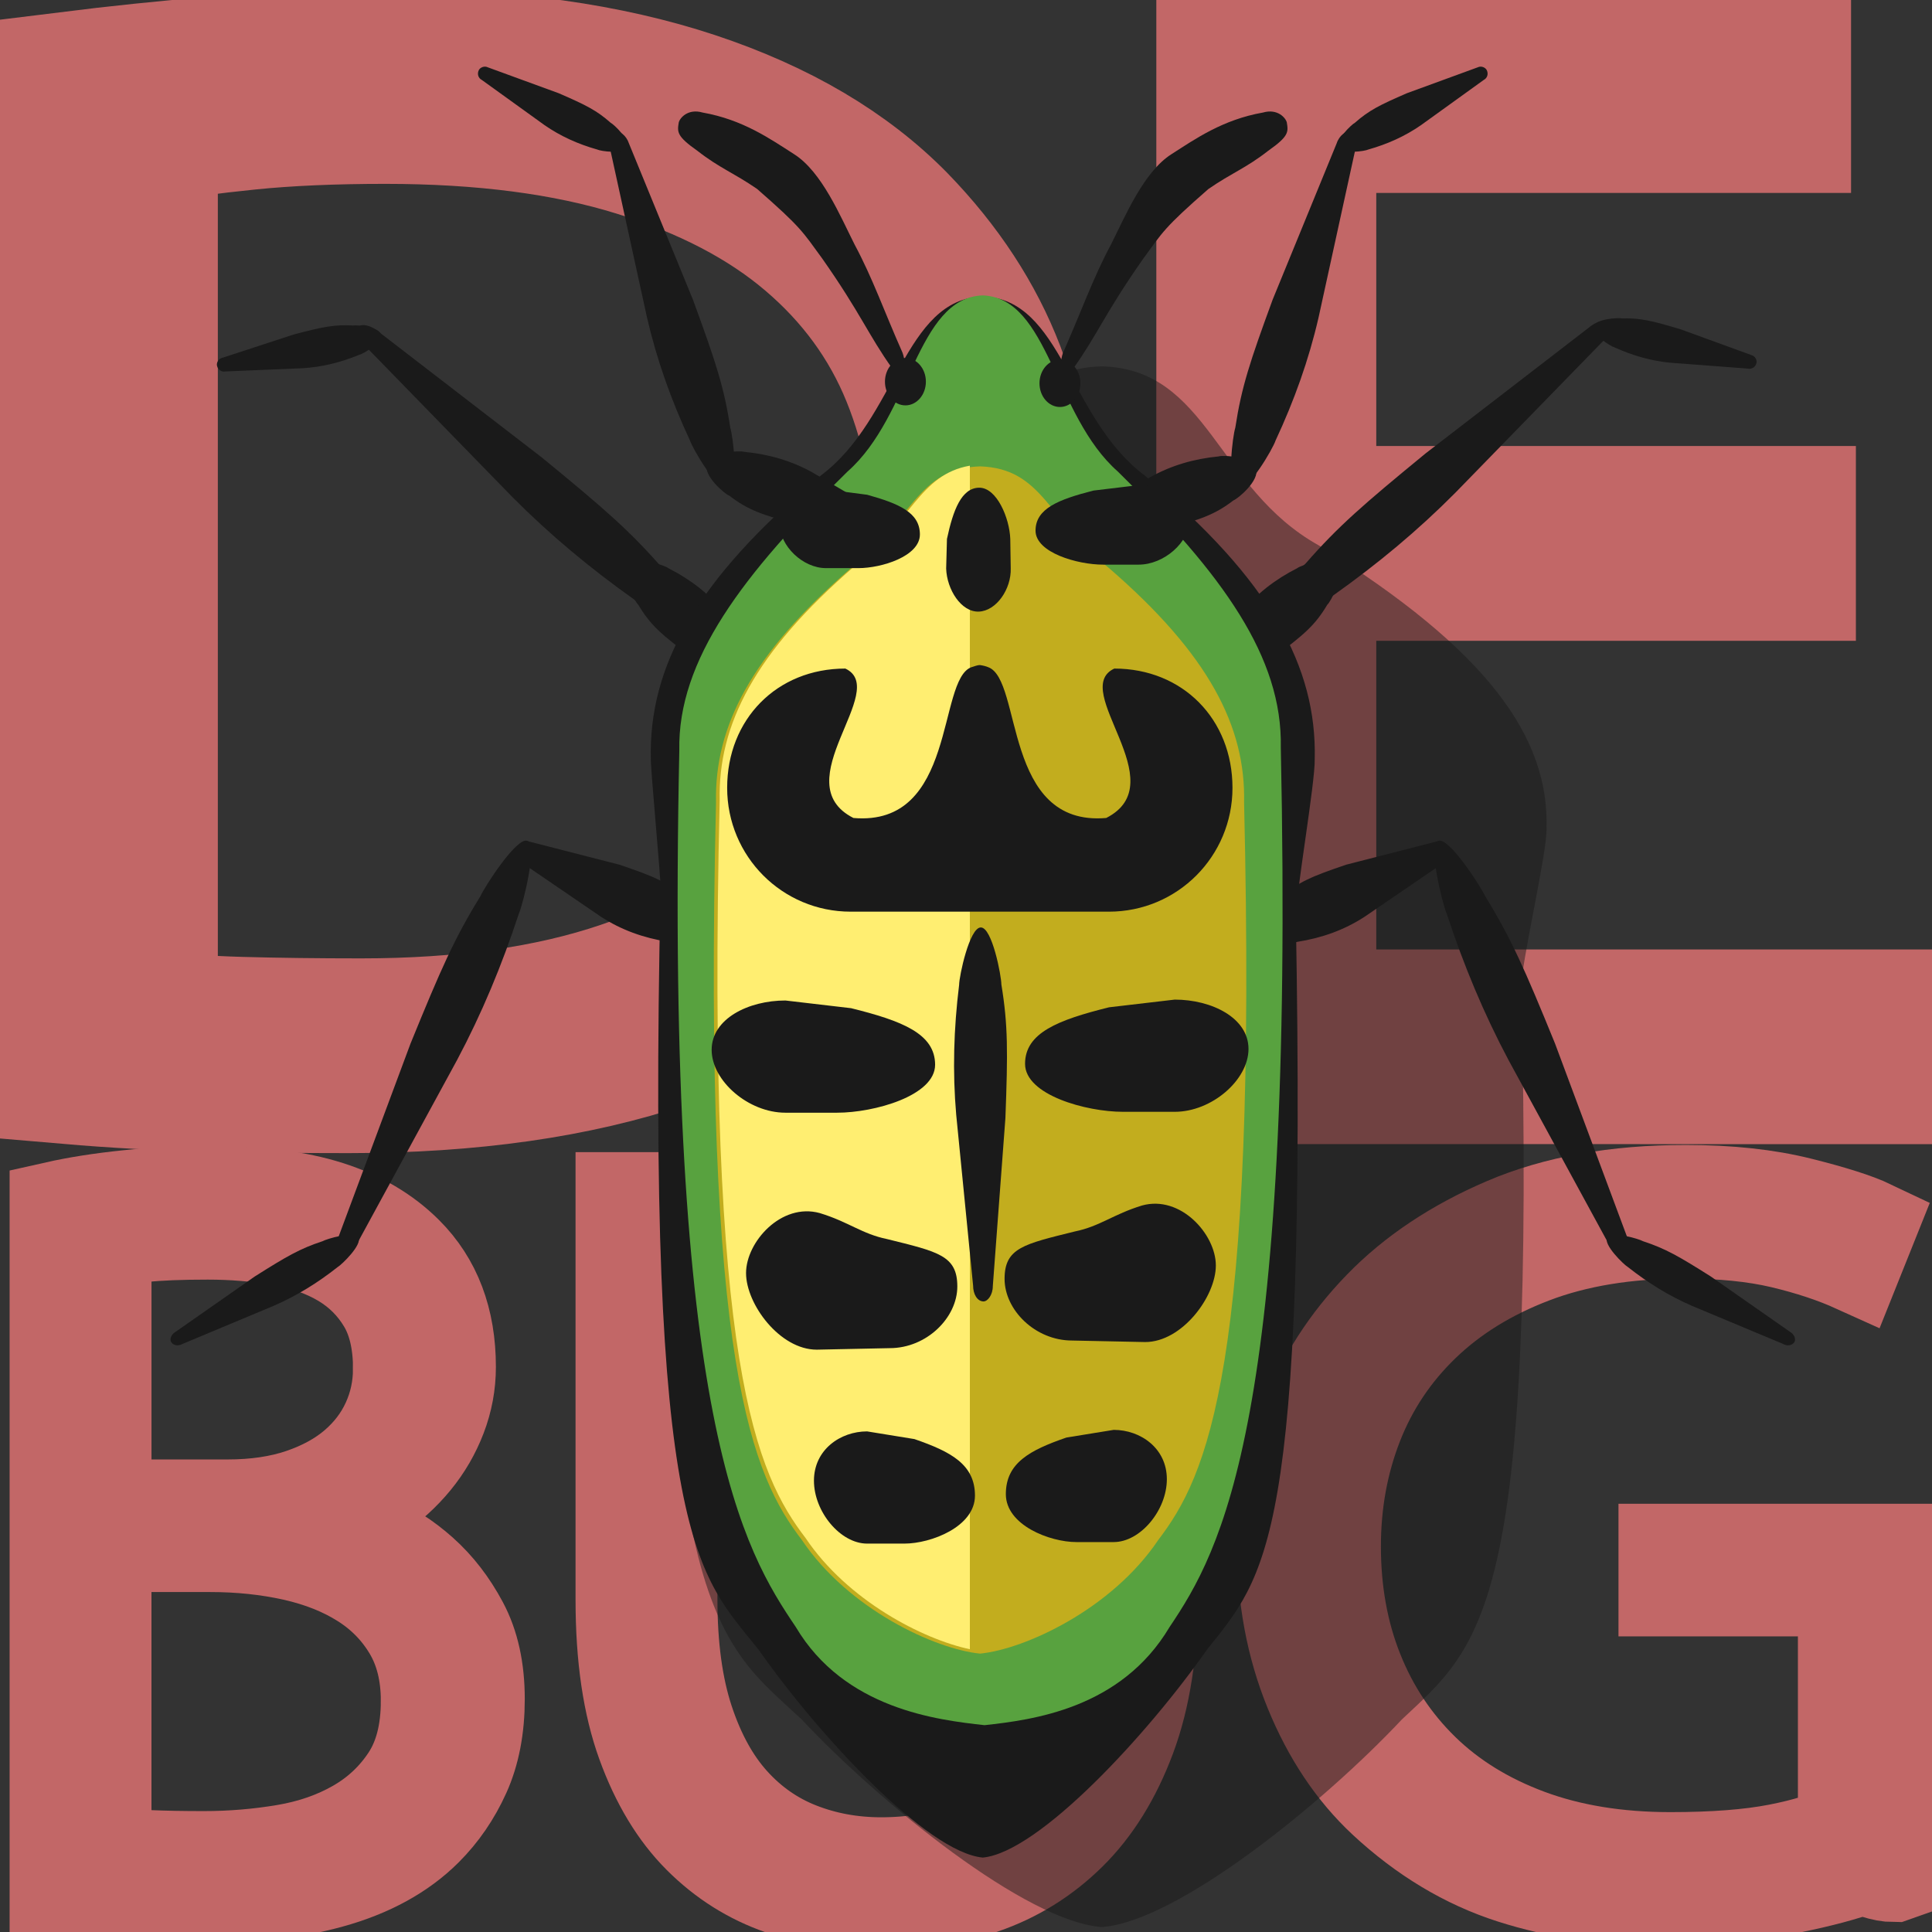<?xml version="1.0" encoding="UTF-8" standalone="no"?>
<!-- Generator: Adobe Illustrator 19.0.0, SVG Export Plug-In . SVG Version: 6.00 Build 0)  -->

<svg
   xmlns:dc="http://purl.org/dc/elements/1.1/"
   xmlns:cc="http://creativecommons.org/ns#"
   xmlns:rdf="http://www.w3.org/1999/02/22-rdf-syntax-ns#"
   xmlns:svg="http://www.w3.org/2000/svg"
   xmlns="http://www.w3.org/2000/svg"
   xmlns:sodipodi="http://sodipodi.sourceforge.net/DTD/sodipodi-0.dtd"
   xmlns:inkscape="http://www.inkscape.org/namespaces/inkscape"
   version="1.1"
   id="Layer_1"
   x="0px"
   y="0px"
   viewBox="0 0 511.254 511.254"
   style="enable-background:new 0 0 511.254 511.254;"
   xml:space="preserve"
   inkscape:version="0.47 r22583"
   width="100%"
   height="100%"
   sodipodi:docname="bug.svg"
   inkscape:export-filename="C:\Users\mkopca\WebExtensions\universal-debug-from-log-file\icons\bug.png"
   inkscape:export-xdpi="8.4498119"
   inkscape:export-ydpi="8.4498119"><rect x="0" y="0" width="511.254" height="511.254" fill="#333333" stroke="none"/><defs
   id="defs65"><inkscape:perspective
   sodipodi:type="inkscape:persp3d"
   inkscape:vp_x="NaN : NaN : 1"
   inkscape:vp_y="NaN : NaN : 0"
   inkscape:vp_z="NaN : NaN : 1"
   inkscape:persp3d-origin="NaN : NaN : 1"
   id="perspective69" />
	
	
	
	

		
		
		
		
		
		
		
		
		
		
	<inkscape:perspective
   id="perspective3681"
   inkscape:persp3d-origin="0.5 : 0.33333333 : 1"
   inkscape:vp_z="1 : 0.5 : 1"
   inkscape:vp_y="0 : 1000 : 0"
   inkscape:vp_x="0 : 0.5 : 1"
   sodipodi:type="inkscape:persp3d" /><inkscape:perspective
   id="perspective3703"
   inkscape:persp3d-origin="0.5 : 0.33333333 : 1"
   inkscape:vp_z="1 : 0.5 : 1"
   inkscape:vp_y="0 : 1000 : 0"
   inkscape:vp_x="0 : 0.5 : 1"
   sodipodi:type="inkscape:persp3d" /><inkscape:perspective
   id="perspective3725"
   inkscape:persp3d-origin="0.5 : 0.33333333 : 1"
   inkscape:vp_z="1 : 0.5 : 1"
   inkscape:vp_y="0 : 1000 : 0"
   inkscape:vp_x="0 : 0.5 : 1"
   sodipodi:type="inkscape:persp3d" /><inkscape:perspective
   id="perspective3747"
   inkscape:persp3d-origin="0.5 : 0.33333333 : 1"
   inkscape:vp_z="1 : 0.5 : 1"
   inkscape:vp_y="0 : 1000 : 0"
   inkscape:vp_x="0 : 0.5 : 1"
   sodipodi:type="inkscape:persp3d" /><inkscape:perspective
   id="perspective3779"
   inkscape:persp3d-origin="0.5 : 0.33333333 : 1"
   inkscape:vp_z="1 : 0.5 : 1"
   inkscape:vp_y="0 : 1000 : 0"
   inkscape:vp_x="0 : 0.5 : 1"
   sodipodi:type="inkscape:persp3d" /><inkscape:perspective
   id="perspective3832"
   inkscape:persp3d-origin="0.5 : 0.33333333 : 1"
   inkscape:vp_z="1 : 0.5 : 1"
   inkscape:vp_y="0 : 1000 : 0"
   inkscape:vp_x="0 : 0.5 : 1"
   sodipodi:type="inkscape:persp3d" /><inkscape:perspective
   id="perspective3854"
   inkscape:persp3d-origin="0.5 : 0.33333333 : 1"
   inkscape:vp_z="1 : 0.5 : 1"
   inkscape:vp_y="0 : 1000 : 0"
   inkscape:vp_x="0 : 0.5 : 1"
   sodipodi:type="inkscape:persp3d" /><inkscape:perspective
   id="perspective3884"
   inkscape:persp3d-origin="0.5 : 0.33333333 : 1"
   inkscape:vp_z="1 : 0.5 : 1"
   inkscape:vp_y="0 : 1000 : 0"
   inkscape:vp_x="0 : 0.5 : 1"
   sodipodi:type="inkscape:persp3d" /><inkscape:perspective
   id="perspective3908"
   inkscape:persp3d-origin="0.5 : 0.33333333 : 1"
   inkscape:vp_z="1 : 0.5 : 1"
   inkscape:vp_y="0 : 1000 : 0"
   inkscape:vp_x="0 : 0.5 : 1"
   sodipodi:type="inkscape:persp3d" /><inkscape:perspective
   id="perspective3943"
   inkscape:persp3d-origin="0.5 : 0.33333333 : 1"
   inkscape:vp_z="1 : 0.5 : 1"
   inkscape:vp_y="0 : 1000 : 0"
   inkscape:vp_x="0 : 0.5 : 1"
   sodipodi:type="inkscape:persp3d" /><inkscape:perspective
   id="perspective3978"
   inkscape:persp3d-origin="0.5 : 0.33333333 : 1"
   inkscape:vp_z="1 : 0.5 : 1"
   inkscape:vp_y="0 : 1000 : 0"
   inkscape:vp_x="0 : 0.5 : 1"
   sodipodi:type="inkscape:persp3d" /><inkscape:perspective
   id="perspective4014"
   inkscape:persp3d-origin="0.5 : 0.33333333 : 1"
   inkscape:vp_z="1 : 0.5 : 1"
   inkscape:vp_y="0 : 1000 : 0"
   inkscape:vp_x="0 : 0.5 : 1"
   sodipodi:type="inkscape:persp3d" /><inkscape:perspective
   id="perspective4036"
   inkscape:persp3d-origin="0.5 : 0.33333333 : 1"
   inkscape:vp_z="1 : 0.5 : 1"
   inkscape:vp_y="0 : 1000 : 0"
   inkscape:vp_x="0 : 0.5 : 1"
   sodipodi:type="inkscape:persp3d" /><inkscape:perspective
   id="perspective4058"
   inkscape:persp3d-origin="0.5 : 0.33333333 : 1"
   inkscape:vp_z="1 : 0.5 : 1"
   inkscape:vp_y="0 : 1000 : 0"
   inkscape:vp_x="0 : 0.5 : 1"
   sodipodi:type="inkscape:persp3d" /><inkscape:perspective
   id="perspective4080"
   inkscape:persp3d-origin="0.5 : 0.33333333 : 1"
   inkscape:vp_z="1 : 0.5 : 1"
   inkscape:vp_y="0 : 1000 : 0"
   inkscape:vp_x="0 : 0.5 : 1"
   sodipodi:type="inkscape:persp3d" /><inkscape:perspective
   id="perspective4102"
   inkscape:persp3d-origin="0.5 : 0.33333333 : 1"
   inkscape:vp_z="1 : 0.5 : 1"
   inkscape:vp_y="0 : 1000 : 0"
   inkscape:vp_x="0 : 0.5 : 1"
   sodipodi:type="inkscape:persp3d" /><inkscape:perspective
   id="perspective4124"
   inkscape:persp3d-origin="0.5 : 0.33333333 : 1"
   inkscape:vp_z="1 : 0.5 : 1"
   inkscape:vp_y="0 : 1000 : 0"
   inkscape:vp_x="0 : 0.5 : 1"
   sodipodi:type="inkscape:persp3d" /><inkscape:perspective
   id="perspective4146"
   inkscape:persp3d-origin="0.5 : 0.33333333 : 1"
   inkscape:vp_z="1 : 0.5 : 1"
   inkscape:vp_y="0 : 1000 : 0"
   inkscape:vp_x="0 : 0.5 : 1"
   sodipodi:type="inkscape:persp3d" /><inkscape:perspective
   id="perspective4168"
   inkscape:persp3d-origin="0.5 : 0.33333333 : 1"
   inkscape:vp_z="1 : 0.5 : 1"
   inkscape:vp_y="0 : 1000 : 0"
   inkscape:vp_x="0 : 0.5 : 1"
   sodipodi:type="inkscape:persp3d" /><inkscape:perspective
   id="perspective4190"
   inkscape:persp3d-origin="0.5 : 0.33333333 : 1"
   inkscape:vp_z="1 : 0.5 : 1"
   inkscape:vp_y="0 : 1000 : 0"
   inkscape:vp_x="0 : 0.5 : 1"
   sodipodi:type="inkscape:persp3d" /><inkscape:perspective
   id="perspective4212"
   inkscape:persp3d-origin="0.5 : 0.33333333 : 1"
   inkscape:vp_z="1 : 0.5 : 1"
   inkscape:vp_y="0 : 1000 : 0"
   inkscape:vp_x="0 : 0.5 : 1"
   sodipodi:type="inkscape:persp3d" /><inkscape:perspective
   id="perspective3736"
   inkscape:persp3d-origin="0.5 : 0.33333333 : 1"
   inkscape:vp_z="1 : 0.5 : 1"
   inkscape:vp_y="0 : 1000 : 0"
   inkscape:vp_x="0 : 0.5 : 1"
   sodipodi:type="inkscape:persp3d" /><inkscape:perspective
   id="perspective3796"
   inkscape:persp3d-origin="0.5 : 0.33333333 : 1"
   inkscape:vp_z="1 : 0.5 : 1"
   inkscape:vp_y="0 : 1000 : 0"
   inkscape:vp_x="0 : 0.5 : 1"
   sodipodi:type="inkscape:persp3d" /><inkscape:perspective
   id="perspective3885"
   inkscape:persp3d-origin="0.5 : 0.33333333 : 1"
   inkscape:vp_z="1 : 0.5 : 1"
   inkscape:vp_y="0 : 1000 : 0"
   inkscape:vp_x="0 : 0.5 : 1"
   sodipodi:type="inkscape:persp3d" /><inkscape:perspective
   id="perspective3944"
   inkscape:persp3d-origin="0.5 : 0.33333333 : 1"
   inkscape:vp_z="1 : 0.5 : 1"
   inkscape:vp_y="0 : 1000 : 0"
   inkscape:vp_x="0 : 0.5 : 1"
   sodipodi:type="inkscape:persp3d" /></defs><sodipodi:namedview
   pagecolor="#ffffff"
   bordercolor="#666666"
   borderopacity="1"
   objecttolerance="10"
   gridtolerance="10"
   guidetolerance="10"
   inkscape:pageopacity="0"
   inkscape:pageshadow="2"
   inkscape:window-width="1680"
   inkscape:window-height="987"
   id="namedview63"
   showgrid="false"
   inkscape:zoom="0.50000001"
   inkscape:cx="310.87436"
   inkscape:cy="381.65241"
   inkscape:window-x="1352"
   inkscape:window-y="-8"
   inkscape:window-maximized="1"
   inkscape:current-layer="Layer_1" />

<g
   id="g33">
</g>
<g
   id="g35">
</g>
<g
   id="g37">
</g>
<g
   id="g39">
</g>
<g
   id="g41">
</g>
<g
   id="g43">
</g>
<g
   id="g45">
</g>
<g
   id="g47">
</g>
<g
   id="g49">
</g>
<g
   id="g51">
</g>
<g
   id="g53">
</g>
<g
   id="g55">
</g>
<g
   id="g57">
</g>
<g
   id="g59">
</g>
<g
   id="g61">
</g>
<g
   style="font-size:40px;font-style:normal;font-weight:normal;fill:#000000;fill-opacity:1;stroke:#c26767;stroke-width:3.544;stroke-miterlimit:4;stroke-opacity:1;stroke-dasharray:none;font-family:Santana;-inkscape-font-specification:Santana"
   id="text4059"
   transform="matrix(10.576,0,0,9.941,4295.967,1704.191)"><path
     d="m -380.56,-156.826 c -3e-5,-1.76 -0.26,-3.36 -0.78,-4.8 -0.52,-1.44 -1.34,-2.773 -2.46,-4 -1.28,-1.387 -2.98,-2.453 -5.1,-3.2 -2.12,-0.747 -4.62,-1.12 -7.5,-1.12 -1.52,2e-5 -2.947,0.06 -4.28,0.18 -1.333,0.12 -2.6,0.26 -3.799,0.419 l 0,26.6 c 1.173,0.107 2.326,0.173 3.459,0.2 1.134,0.027 2.314,0.04 3.54,0.04 3.04,0 5.674,-0.4 7.9,-1.2 2.227,-0.8 3.993,-1.893 5.299,-3.28 1.414,-1.52 2.387,-3.154 2.921,-4.901 0.533,-1.747 0.8,-3.393 0.8,-4.94 z m -2.001,0.039 c -2e-5,1.76 -0.287,3.407 -0.86,4.94 -0.573,1.533 -1.447,2.867 -2.62,4 -1.173,1.134 -2.68,2.034 -4.52,2.7 -1.84,0.667 -4.04,1 -6.6,1 -1.093,0 -2.099,-0.013 -3.019,-0.04 -0.92,-0.026 -1.7,-0.093 -2.341,-0.2 l 0,-23.401 c 0.693,-0.133 1.533,-0.253 2.52,-0.36 0.987,-0.107 2.134,-0.16 3.441,-0.16 2.453,3e-5 4.566,0.293 6.339,0.88 1.773,0.587 3.227,1.393 4.36,2.42 1.134,1.027 1.967,2.24 2.5,3.64 0.533,1.4 0.8,2.927 0.8,4.579 z"
     id="path4068"
     style="stroke:#c26767;stroke-width:3.544;stroke-miterlimit:4;stroke-opacity:1;stroke-dasharray:none" /><path
     d="m -359.376,-142.746 0,-1.639 -14.16,0 0,-11.76 12.001,0 0,-1.641 -12.001,0 0,-10.28 11.88,0 0,-1.641 -13.839,0 0,26.96 z"
     id="path4070"
     style="stroke:#c26767;stroke-width:3.544;stroke-miterlimit:4;stroke-opacity:1;stroke-dasharray:none" /></g><g
   style="font-size:40px;font-style:normal;font-weight:normal;fill:#000000;fill-opacity:1;stroke:#c26767;stroke-width:3.544;stroke-miterlimit:4;stroke-opacity:1;stroke-dasharray:none;font-family:Santana;-inkscape-font-specification:Santana"
   id="text4063"
   transform="matrix(6.822,0,0,6.822,2705.767,1106.324)"><path
     d="m -378.04,-96.266 c -2e-5,-1.147 -0.213,-2.12 -0.64,-2.92 -0.426,-0.8 -0.946,-1.473 -1.56,-2.02 -0.614,-0.547 -1.26,-0.96 -1.94,-1.24 -0.68,-0.28 -1.26,-0.473 -1.74,-0.58 l 0,-0.12 c 0.667,-0.24 1.294,-0.56 1.88,-0.96 0.586,-0.4 1.093,-0.86 1.52,-1.38 0.427,-0.52 0.76,-1.093 1,-1.72 0.24,-0.627 0.36,-1.274 0.36,-1.941 -2e-5,-1.84 -0.56,-3.32 -1.681,-4.44 -0.8,-0.8 -1.806,-1.393 -3.019,-1.78 -1.213,-0.387 -2.739,-0.58 -4.579,-0.58 -1.121,2e-5 -2.201,0.053 -3.241,0.16 -1.04,0.107 -1.973,0.253 -2.799,0.439 l 0,26.6 c 0.613,0.054 1.353,0.107 2.219,0.161 0.867,0.053 1.82,0.08 2.86,0.08 2.187,-10e-7 4.053,-0.213 5.6,-0.64 1.547,-0.427 2.787,-1.107 3.72,-2.04 0.614,-0.614 1.107,-1.334 1.48,-2.16 0.373,-0.826 0.56,-1.8 0.56,-2.919 z m -3.12,-12.8 c -2e-5,0.72 -0.147,1.4 -0.44,2.04 -0.293,0.64 -0.72,1.2 -1.28,1.68 -0.56,0.48 -1.253,0.86 -2.079,1.14 -0.826,0.28 -1.773,0.42 -2.84,0.42 l -4.72,0 0,-10.2 c 0.347,-0.08 0.827,-0.153 1.44,-0.22 0.614,-0.067 1.453,-0.1 2.52,-0.1 0.987,3e-5 1.934,0.08 2.841,0.24 0.907,0.16 1.693,0.44 2.36,0.84 0.666,0.4 1.2,0.934 1.6,1.6 0.4,0.667 0.6,1.52 0.6,2.56 z m 1.08,12.88 c -2e-5,1.2 -0.253,2.187 -0.76,2.96 -0.507,0.773 -1.167,1.393 -1.98,1.86 -0.813,0.467 -1.733,0.787 -2.76,0.96 -1.027,0.173 -2.073,0.26 -3.14,0.26 -0.8,1e-6 -1.52,-0.013 -2.16,-0.04 -0.64,-0.026 -1.187,-0.093 -1.64,-0.2 l 0,-11.801 4.041,0 c 1.147,2e-5 2.227,0.113 3.24,0.34 1.013,0.227 1.9,0.58 2.66,1.06 0.76,0.48 1.367,1.1 1.82,1.86 0.453,0.76 0.68,1.673 0.68,2.74 z"
     id="path4073"
     style="stroke:#c26767;stroke-width:3.544;stroke-miterlimit:4;stroke-opacity:1;stroke-dasharray:none" /><path
     d="m -351.927,-100.306 0,-15.4 -1.96,0 0,15.56 c -2e-5,1.787 -0.213,3.321 -0.64,4.6 -0.426,1.28 -1.02,2.34 -1.78,3.18 -0.76,0.84 -1.66,1.46 -2.7,1.86 -1.04,0.4 -2.187,0.6 -3.44,0.6 -1.12,10e-7 -2.173,-0.193 -3.16,-0.58 -0.987,-0.387 -1.847,-0.987 -2.58,-1.8 -0.733,-0.813 -1.313,-1.866 -1.74,-3.16 -0.427,-1.294 -0.64,-2.86 -0.64,-4.7 l 0,-15.56 -1.959,0 0,15.601 c 0,2.214 0.273,4.073 0.82,5.58 0.546,1.506 1.28,2.72 2.2,3.64 0.92,0.92 1.98,1.587 3.18,2 1.2,0.413 2.453,0.62 3.76,0.62 1.44,0 2.799,-0.22 4.08,-0.66 1.28,-0.44 2.407,-1.14 3.38,-2.1 0.973,-0.96 1.747,-2.207 2.32,-3.74 0.573,-1.534 0.86,-3.38 0.86,-5.54 z"
     id="path4075"
     style="stroke:#c26767;stroke-width:3.544;stroke-miterlimit:4;stroke-opacity:1;stroke-dasharray:none" /><path
     d="m -323.15,-89.386 0,-12.681 -8.921,0 0,1.6 6.96,0 0,9.24 c -0.614,0.321 -1.467,0.588 -2.56,0.801 -1.093,0.213 -2.48,0.32 -4.16,0.32 -2.053,10e-7 -3.887,-0.3 -5.5,-0.9 -1.613,-0.6 -2.973,-1.44 -4.08,-2.52 -1.107,-1.08 -1.954,-2.353 -2.54,-3.82 -0.587,-1.466 -0.88,-3.08 -0.88,-4.84 -10e-6,-1.68 0.287,-3.253 0.86,-4.72 0.573,-1.467 1.433,-2.754 2.58,-3.86 1.147,-1.107 2.56,-1.98 4.24,-2.62 1.68,-0.64 3.627,-0.96 5.84,-0.96 1.466,2e-5 2.733,0.127 3.8,0.38 1.067,0.254 2.013,0.567 2.839,0.941 l 0.641,-1.6 c -0.56,-0.267 -1.48,-0.56 -2.76,-0.88 -1.28,-0.32 -2.76,-0.48 -4.441,-0.48 -2.72,3e-5 -5.06,0.42 -7.02,1.26 -1.96,0.84 -3.58,1.92 -4.86,3.24 -1.28,1.32 -2.226,2.793 -2.84,4.42 -0.614,1.627 -0.92,3.227 -0.92,4.8 0,2.054 0.353,3.948 1.06,5.681 0.707,1.733 1.66,3.16 2.86,4.28 1.52,1.413 3.174,2.406 4.96,2.979 1.787,0.573 3.72,0.86 5.8,0.86 1.547,0 2.934,-0.107 4.16,-0.32 1.226,-0.213 2.266,-0.453 3.12,-0.72 0.374,-0.107 0.707,-0.113 1,-0.02 0.293,0.094 0.546,0.14 0.76,0.14 z"
     id="path4077"
     style="stroke:#c26767;stroke-width:3.544;stroke-miterlimit:4;stroke-opacity:1;stroke-dasharray:none" /></g><path
   style="opacity:0.484;fill:#1a1a1a;fill-opacity:1;stroke:none"
   d="m 291.551,96.942 c -28.186,0.675 -30.324,32.272 -57.407,47.372 -44.697,27.708 -61.048,50.786 -60.289,74.971 -0.092,2.76 3.55,31.573 3.471,34.266 -5.105,174.118 13.364,181.306 34.828,201.477 20.731,22.108 59.423,53.515 79.397,54.918 19.975,-1.403 58.667,-32.81 79.397,-54.918 21.037,-19.769 35.555,-28.411 31.606,-193.615 -0.143,-5.963 6.903,-35.813 6.692,-42.127 0.759,-24.185 -15.592,-47.263 -60.289,-74.971 -27.083,-15.1 -29.221,-46.697 -57.407,-47.372 z"
   id="rect3793-3"
   sodipodi:nodetypes="cccscccsccc" /><g
   id="g4013"
   transform="matrix(1.036,0,0,1.036,-26.858,-9.418)"><path
     sodipodi:nodetypes="ccccscccc"
     id="rect3930-6-1-4"
     d="m 346.755,128.757 c 1.005,3.029 -4.636,7.74 -5.75,8.132 -4.803,3.676 -8.36,4.877 -17.332,7.308 l -23.441,4.513 c -1.115,0.39 -2.486,-0.633 -2.85,-1.822 -0.505,-1.649 0.082,-3.054 1.196,-3.446 l 21.156,-12.472 c 5.402,-3.019 11.186,-4.686 17.494,-5.301 1.115,-0.39 8.524,0.06 9.529,3.089 z"
     style="fill:#1a1a1a;fill-opacity:1;stroke:none" /><path
     sodipodi:nodetypes="ccccscccc"
     id="rect3930-6-1-4-3"
     d="m 367.294,153.721 c 2.059,2.527 -1.454,9.064 -2.346,9.842 -3.115,5.246 -5.986,7.68 -13.448,13.248 l -20.179,12.793 c -0.894,0.776 -2.551,0.296 -3.332,-0.707 -1.082,-1.39 -1.055,-2.944 -0.162,-3.721 l 15.099,-19.56 c 3.916,-4.837 8.691,-8.521 14.343,-11.391 0.894,-0.776 7.968,-3.029 10.027,-0.502 z"
     style="fill:#1a1a1a;fill-opacity:1;stroke:none" /><path
     sodipodi:nodetypes="ccccscccc"
     id="rect3930-6-1-4-3-2"
     d="m 347.649,247.033 c -1.178,-3.039 4.182,-8.172 5.271,-8.636 4.583,-4.028 8.065,-5.456 16.883,-8.447 l 23.143,-5.935 c 1.09,-0.462 2.518,0.506 2.951,1.702 0.599,1.656 0.095,3.126 -0.995,3.59 l -20.402,13.94 c -5.219,3.391 -10.898,5.42 -17.159,6.405 -1.09,0.462 -8.514,0.42 -9.692,-2.619 z"
     style="fill:#1a1a1a;fill-opacity:1;stroke:none" /><path
     style="fill:#1a1a1a;fill-opacity:1;stroke:none"
     d="m 186.618,153.721 c -2.059,2.527 1.454,9.064 2.346,9.842 3.115,5.246 5.986,7.68 13.448,13.248 l 20.179,12.793 c 0.894,0.776 2.551,0.296 3.332,-0.707 1.082,-1.39 1.055,-2.944 0.162,-3.721 l -15.099,-19.56 c -3.916,-4.837 -8.691,-8.521 -14.343,-11.391 -0.894,-0.776 -7.968,-3.029 -10.027,-0.502 z"
     id="path4226"
     sodipodi:nodetypes="ccccscccc" /><path
     style="fill:#1a1a1a;fill-opacity:1;stroke:none"
     d="m 206.262,247.033 c 1.178,-3.039 -4.182,-8.172 -5.271,-8.636 -4.583,-4.028 -8.065,-5.456 -16.883,-8.447 l -23.143,-5.935 c -1.09,-0.462 -2.518,0.506 -2.951,1.702 -0.599,1.656 -0.095,3.126 0.995,3.59 l 20.402,13.94 c 5.219,3.391 10.898,5.42 17.159,6.405 1.09,0.462 8.514,0.42 9.692,-2.619 z"
     id="path4228"
     sodipodi:nodetypes="ccccscccc" /><path
     style="fill:#1a1a1a;fill-opacity:1;stroke:none"
     d="m 204.056,47.607 c 5.644,4.419 9.274,5.625 15.272,9.76 11.354,9.932 11.615,10.924 16.581,17.71 9.834,13.991 11.85,19.647 17.98,28.208 0.632,1.068 1.828,3.084 2.809,2.937 1.103,-0.165 0.376,-5.519 -0.25,-7.056 -4.612,-10.361 -7.634,-19.065 -12.233,-27.608 -3.623,-7.187 -8.349,-18.541 -15.404,-23.051 -6.152,-3.939 -13.107,-8.845 -23.437,-10.673 -3.702,-1.063 -5.768,1.354 -6.07,2.507 -0.406,2.462 -0.575,3.524 4.752,7.267 z"
     id="path4230"
     sodipodi:nodetypes="ccccscccccc" /><path
     sodipodi:nodetypes="ccsccsc"
     id="path4232"
     d="m 237.144,133.007 11.558,1.392 c 8.971,2.293 14.779,4.611 14.779,10.237 0,5.626 -10.734,8.681 -17.243,8.681 l -9.095,0 c -6.508,0 -12.979,-5.758 -12.979,-11.384 0,-5.626 6.471,-8.927 12.979,-8.927 z"
     style="fill:#1a1a1a;fill-opacity:1;stroke:none" /><path
     style="fill:#1a1a1a;fill-opacity:1;stroke:none"
     d="m 211.966,133.839 c 2.767,-0.899 1.157,-13.439 0.494,-15.48 -1.585,-10.405 -3.735,-16.881 -9.542,-32.728 L 186.57,45.717 c -0.663,-2.041 -2.446,-3.333 -3.509,-2.933 -1.471,0.554 -1.891,2.6 -1.228,4.64 l 9.37,42.824 c 2.498,10.8 6.178,21.098 10.961,31.352 0.663,2.041 7.036,13.137 9.802,12.238 z"
     id="path4234"
     sodipodi:nodetypes="ccccscccc" /><path
     style="fill:#1a1a1a;fill-opacity:1;stroke:none"
     d="m 186.054,46.719 c 0.914,-1.848 -3.298,-5.842 -4.153,-6.275 -3.601,-3.179 -6.332,-4.527 -13.246,-7.532 L 150.512,26.28 c -0.855,-0.432 -1.971,0.032 -2.306,0.763 -0.465,1.012 -0.065,2.033 0.789,2.466 l 16.018,11.543 c 4.097,2.838 8.55,4.841 13.457,6.229 0.855,0.432 6.669,1.287 7.583,-0.561 z"
     id="path4236"
     sodipodi:nodetypes="ccccscccc" /><path
     style="fill:#1a1a1a;fill-opacity:1;stroke:none"
     d="m 205.024,169.811 c 1.914,-2.191 -7.979,-13.936 -9.953,-15.66 -8.436,-9.629 -14.745,-15.078 -30.68,-28.156 l -41.706,-32.134 c -1.974,-1.725 -4.466,-2.177 -5.164,-1.281 -0.967,1.241 0.026,3.476 2.001,5.2 l 37.308,38.299 c 9.532,9.596 19.802,18.138 31.047,26.12 1.974,1.725 15.232,9.802 17.147,7.611 z"
     id="path4238"
     sodipodi:nodetypes="ccccscccc" /><path
     style="fill:#1a1a1a;fill-opacity:1;stroke:none"
     d="m 123.271,94.601 c -0.423,-2.018 -6.203,-2.555 -7.143,-2.367 -4.795,-0.275 -7.776,0.353 -15.069,2.264 l -18.363,5.996 c -0.939,0.188 -1.53,1.243 -1.342,2.025 0.26,1.083 1.205,1.639 2.145,1.451 l 19.727,-0.823 c 4.975,-0.3 9.714,-1.478 14.43,-3.419 0.939,-0.188 6.038,-3.11 5.615,-5.127 z"
     id="path4240"
     sodipodi:nodetypes="ccccscccc" /><path
     style="fill:#1a1a1a;fill-opacity:1;stroke:none"
     d="m 160.646,223.885 c -2.659,-1.181 -10.958,11.739 -12.022,14.134 -6.708,10.904 -10.05,18.54 -17.838,37.627 l -18.382,49.336 c -1.065,2.395 -0.761,4.91 0.301,5.312 1.471,0.558 3.313,-1.052 4.377,-3.447 l 25.571,-46.956 c 6.352,-11.941 11.48,-24.276 15.785,-37.377 1.065,-2.395 4.865,-17.448 2.207,-18.63 z"
     id="path4242"
     sodipodi:nodetypes="ccccscccc" /><path
     sodipodi:nodetypes="cccscccsccc"
     id="rect3793"
     d="m 276.955,84.804 c -20.305,0.651 -21.846,31.16 -41.357,45.739 -32.2,26.753 -43.98,49.035 -43.433,72.386 -0.067,2.665 2.557,30.485 2.5,33.084 -3.678,168.116 9.627,175.057 25.09,194.532 14.935,21.346 42.809,51.67 57.199,53.025 14.39,-1.355 42.264,-31.679 57.199,-53.025 15.155,-19.087 25.614,-27.431 22.769,-186.941 -0.103,-5.757 4.973,-34.578 4.821,-40.675 C 362.291,179.578 350.512,157.296 318.311,130.543 298.801,115.963 297.26,85.455 276.955,84.804 z"
     style="fill:#1a1a1a;fill-opacity:1;stroke:none" /><path
     style="fill:#1a1a1a;fill-opacity:1;stroke:none"
     d="m 117.463,325.204 c -1.051,-1.774 -8.085,0.321 -9.154,0.929 -5.789,1.905 -9.172,3.866 -17.345,9.031 l -20.26,14.159 c -1.068,0.609 -1.486,1.904 -1.051,2.58 0.603,0.937 1.88,1.051 2.949,0.442 l 23.287,-9.737 c 5.847,-2.546 11.176,-5.84 16.271,-9.866 1.068,-0.609 6.354,-5.764 5.303,-7.538 z"
     id="path4244"
     sodipodi:nodetypes="ccccscccc" /><path
     sodipodi:nodetypes="ccccccccc"
     id="rect3793-2"
     d="m 276.931,84.541 c -16.95,0.641 -18.236,30.653 -34.522,44.996 -26.878,26.318 -43.424,48.238 -42.968,71.21 -3.637,172.172 16.637,204.462 29.744,223.917 12.466,20.999 36.209,23.753 48.22,25.086 12.012,-1.333 34.805,-4.087 47.271,-25.086 13.107,-19.455 32.038,-52.496 28.401,-224.668 0.456,-22.972 -14.747,-44.141 -41.625,-70.459 -16.286,-14.343 -17.572,-44.355 -34.522,-44.996 z"
     style="fill:#58a23f;fill-opacity:1;stroke:none" /><path
     sodipodi:nodetypes="ccccccccc"
     id="rect3793-2-4"
     d="m 276.258,128.215 c -16.15,0.539 -17.376,13.875 -32.894,25.943 -25.611,22.144 -34.981,40.588 -34.546,59.916 -3.466,144.865 9.456,172.034 21.945,188.403 11.879,17.668 34.05,27.873 45.495,28.995 11.445,-1.121 33.616,-11.326 45.495,-28.995 12.489,-16.369 25.411,-43.538 21.945,-188.403 0.435,-19.328 -8.934,-37.772 -34.546,-59.916 -15.518,-12.068 -16.744,-25.404 -32.894,-25.943 z"
     style="fill:#c2ad1e;fill-opacity:1;stroke:none" /><path
     id="rect3793-2-4-1"
     d="m 273.656,128.037 c -12.906,2.26 -15.068,14.468 -29.375,25.594 -25.611,22.144 -34.966,40.609 -34.531,59.938 -3.466,144.865 9.448,172.006 21.938,188.375 10.76,16.004 29.94,25.853 41.969,28.406 l 0,-302.312 z"
     style="fill:#ffee71;fill-opacity:1;stroke:none" /><path
     sodipodi:nodetypes="cccscccsccccc"
     id="rect3868"
     d="m 274.032,179.518 c -8.734,3.233 -3.72,40.796 -30.119,38.508 -17.718,-9.012 9.499,-32.732 -2.063,-38.164 -17.499,0 -30.188,12.964 -30.188,30.463 0,17.499 14.064,31.632 31.563,31.632 l 33.695,0 32.251,0 c 17.499,0 31.563,-14.133 31.563,-31.632 0,-17.499 -12.689,-30.463 -30.188,-30.463 -11.562,5.432 15.655,29.153 -2.063,38.164 -26.399,2.288 -21.385,-35.275 -30.119,-38.508 -0.582,-0.251 -1.298,-0.427 -2.132,-0.55 -0.771,0.004 -1.474,0.363 -2.2,0.55 z"
     style="fill:#1a1a1a;fill-opacity:1;stroke:none" /><path
     sodipodi:nodetypes="ccsccsc"
     id="rect3871"
     d="m 226.542,264.647 16.779,1.965 c 13.023,3.236 21.455,6.507 21.455,14.446 0,7.939 -15.583,12.25 -25.03,12.25 l -13.203,0 c -9.448,0 -18.842,-8.125 -18.842,-16.064 0,-7.939 9.394,-12.597 18.842,-12.597 z"
     style="fill:#1a1a1a;fill-opacity:1;stroke:none" /><path
     style="fill:#1a1a1a;fill-opacity:1;stroke:none"
     d="m 325.988,264.419 -16.779,1.965 c -13.024,3.236 -21.455,6.507 -21.455,14.446 0,7.939 15.583,12.25 25.03,12.25 l 13.203,0 c 9.448,0 18.842,-8.125 18.842,-16.064 0,-7.939 -9.394,-12.597 -18.842,-12.597 z"
     id="path3874"
     sodipodi:nodetypes="ccsccsc" /><path
     sodipodi:nodetypes="ccsccsc"
     id="rect3871-5"
     d="m 235.33,318.95 c 7.339,2.235 10.764,5.329 17.168,6.633 13.024,3.236 17.954,4.173 17.954,12.112 0,7.939 -7.803,15.751 -17.251,15.751 l -18.649,0.389 c -9.448,0 -18.064,-11.626 -18.064,-19.565 0,-7.939 9.005,-18.043 18.842,-15.32 z"
     style="fill:#1a1a1a;fill-opacity:1;stroke:none" /><path
     style="fill:#1a1a1a;fill-opacity:1;stroke:none"
     d="m 317.644,317.006 c -7.339,2.235 -10.764,5.329 -17.168,6.633 -13.023,3.236 -17.954,4.173 -17.954,12.112 0,7.939 7.803,15.751 17.251,15.751 l 18.649,0.389 c 9.448,0 18.064,-11.626 18.064,-19.565 0,-7.939 -9.005,-18.043 -18.842,-15.32 z"
     id="path3898"
     sodipodi:nodetypes="ccsccsc" /><path
     sodipodi:nodetypes="ccsccsc"
     id="rect3871-51"
     d="m 247.409,374.71 12.09,1.965 c 9.384,3.236 15.459,6.507 15.459,14.446 0,7.939 -11.228,12.25 -18.036,12.25 l -9.514,0 c -6.808,0 -13.577,-8.125 -13.577,-16.064 0,-7.939 6.769,-12.597 13.577,-12.597 z"
     style="fill:#1a1a1a;fill-opacity:1;stroke:none" /><path
     style="fill:#1a1a1a;fill-opacity:1;stroke:none"
     d="m 310.395,374.321 -12.09,1.965 c -9.384,3.236 -15.459,6.507 -15.459,14.446 0,7.939 11.228,12.25 18.036,12.25 l 9.513,0 c 6.808,0 13.577,-8.125 13.577,-16.064 0,-7.939 -6.769,-12.597 -13.577,-12.597 z"
     id="path3922"
     sodipodi:nodetypes="ccsccsc" /><path
     sodipodi:nodetypes="ccccscccc"
     id="rect3930"
     d="m 276.453,245.985 c 2.909,0 5.251,12.425 5.251,14.57 1.706,10.386 1.661,17.209 1.033,34.075 l -3.221,43.012 c 0,2.146 -1.297,3.925 -2.431,3.873 -1.571,-0.072 -2.601,-1.889 -2.601,-4.034 l -4.315,-43.624 c -0.96,-11.044 -0.64,-21.974 0.742,-33.205 0,-2.146 2.634,-14.667 5.543,-14.667 z"
     style="fill:#1a1a1a;fill-opacity:1;stroke:none" /><path
     transform="matrix(1.818,0,0,2.305,-112.313,-143.23)"
     d="m 206.125,108.379 c 0,1.45 -1.287,2.625 -2.875,2.625 -1.588,0 -2.875,-1.175 -2.875,-2.625 0,-1.45 1.287,-2.625 2.875,-2.625 1.588,0 2.875,1.175 2.875,2.625 z"
     sodipodi:ry="2.625"
     sodipodi:rx="2.875"
     sodipodi:cy="108.379"
     sodipodi:cx="203.25"
     id="path3933"
     style="fill:#1a1a1a;fill-opacity:1;stroke:none"
     sodipodi:type="arc" /><path
     transform="matrix(1.818,0,0,2.305,-72.842,-142.818)"
     d="m 206.125,108.379 c 0,1.45 -1.287,2.625 -2.875,2.625 -1.588,0 -2.875,-1.175 -2.875,-2.625 0,-1.45 1.287,-2.625 2.875,-2.625 1.588,0 2.875,1.175 2.875,2.625 z"
     sodipodi:ry="2.625"
     sodipodi:rx="2.875"
     sodipodi:cy="108.379"
     sodipodi:cx="203.25"
     id="path3933-7"
     style="fill:#1a1a1a;fill-opacity:1;stroke:none"
     sodipodi:type="arc" /><path
     sodipodi:nodetypes="ccccscccccc"
     id="rect3965"
     d="m 349.856,47.607 c -5.644,4.419 -9.274,5.625 -15.272,9.76 -11.354,9.932 -11.615,10.924 -16.581,17.71 -9.834,13.991 -11.85,19.647 -17.98,28.208 -0.632,1.068 -1.828,3.084 -2.809,2.937 -1.103,-0.165 -0.376,-5.519 0.25,-7.056 4.612,-10.361 7.634,-19.065 12.233,-27.608 3.623,-7.187 8.349,-18.541 15.404,-23.051 6.152,-3.939 13.107,-8.845 23.437,-10.673 3.702,-1.063 5.768,1.354 6.07,2.507 0.406,2.462 0.575,3.524 -4.752,7.267 z"
     style="fill:#1a1a1a;fill-opacity:1;stroke:none" /><path
     sodipodi:nodetypes="ccsccsc"
     id="rect3871-51-5"
     d="m 236.901,134.09 10.529,1.379 c 8.173,2.271 13.463,4.567 13.463,10.14 0,5.573 -9.779,8.599 -15.707,8.599 l -8.285,0 c -5.929,0 -11.824,-5.703 -11.824,-11.276 0,-5.573 5.895,-8.842 11.824,-8.842 z"
     style="fill:#1a1a1a;fill-opacity:1;stroke:none" /><path
     style="fill:#1a1a1a;fill-opacity:1;stroke:none"
     d="m 316.768,133.007 -11.558,1.392 c -8.971,2.293 -14.779,4.611 -14.779,10.237 0,5.626 10.734,8.681 17.243,8.681 l 9.095,0 c 6.508,0 12.979,-5.758 12.979,-11.384 0,-5.626 -6.471,-8.927 -12.979,-8.927 z"
     id="path3922-2"
     sodipodi:nodetypes="ccsccsc" /><path
     sodipodi:nodetypes="ccsccscc"
     id="rect3871-7"
     d="m 267.6,154.327 0.205,-7.577 c 1.579,-7.424 3.727,-13.03 8.217,-13.085 4.488,-0.055 7.774,7.748 7.955,13.089 l 0.116,7.463 c 0.181,5.34 -3.681,10.944 -8.169,11.096 -4.488,0.152 -8.143,-5.645 -8.324,-10.985 l 8e-5,0 z"
     style="fill:#1a1a1a;fill-opacity:1;stroke:none" /><path
     sodipodi:nodetypes="ccccscccc"
     id="rect3930-6"
     d="m 341.946,133.839 c -2.767,-0.899 -1.157,-13.439 -0.494,-15.48 1.585,-10.405 3.735,-16.881 9.542,-32.728 l 16.349,-39.914 c 0.663,-2.041 2.446,-3.333 3.509,-2.933 1.471,0.554 1.891,2.6 1.228,4.64 l -9.37,42.824 c -2.498,10.8 -6.178,21.098 -10.961,31.352 -0.663,2.041 -7.036,13.137 -9.802,12.238 z"
     style="fill:#1a1a1a;fill-opacity:1;stroke:none" /><path
     sodipodi:nodetypes="ccccscccc"
     id="rect3930-6-1"
     d="m 367.858,46.719 c -0.914,-1.848 3.298,-5.842 4.153,-6.275 3.601,-3.179 6.332,-4.527 13.246,-7.532 l 18.142,-6.633 c 0.855,-0.432 1.971,0.032 2.306,0.763 0.465,1.012 0.065,2.033 -0.789,2.466 l -16.018,11.543 c -4.097,2.838 -8.55,4.841 -13.457,6.229 -0.855,0.432 -6.669,1.287 -7.583,-0.561 z"
     style="fill:#1a1a1a;fill-opacity:1;stroke:none" /><path
     sodipodi:nodetypes="ccccscccc"
     id="rect3930-6-2"
     d="m 349.438,168.711 c -1.914,-2.191 7.978,-13.936 9.953,-15.66 8.436,-9.629 14.745,-15.078 30.68,-28.156 l 41.706,-32.134 c 1.974,-1.725 4.466,-2.177 5.164,-1.281 0.967,1.241 -0.026,3.476 -2.001,5.2 l -37.308,38.299 c -9.532,9.596 -19.802,18.138 -31.047,26.12 -1.974,1.725 -15.232,9.802 -17.147,7.611 z"
     style="fill:#1a1a1a;fill-opacity:1;stroke:none" /><path
     sodipodi:nodetypes="ccccscccc"
     id="rect3930-6-1-2"
     d="m 432.94,92.539 c 0.491,-2.002 6.286,-2.345 7.218,-2.126 4.802,-0.113 7.76,0.614 14.984,2.769 l 18.151,6.61 c 0.932,0.22 1.487,1.293 1.273,2.069 -0.296,1.074 -1.26,1.597 -2.192,1.378 l -19.688,-1.486 c -4.962,-0.467 -9.659,-1.804 -14.306,-3.902 -0.932,-0.22 -5.931,-3.311 -5.44,-5.313 z"
     style="fill:#1a1a1a;fill-opacity:1;stroke:none" /><path
     sodipodi:nodetypes="ccccscccc"
     id="rect3930-6-2-1"
     d="m 393.266,223.885 c 2.659,-1.181 10.958,11.739 12.022,14.134 6.708,10.904 10.05,18.54 17.838,37.627 l 18.382,49.336 c 1.065,2.395 0.761,4.91 -0.301,5.312 -1.471,0.558 -3.313,-1.052 -4.377,-3.447 l -25.571,-46.956 c -6.352,-11.941 -11.48,-24.276 -15.785,-37.377 -1.065,-2.395 -4.865,-17.448 -2.207,-18.63 z"
     style="fill:#1a1a1a;fill-opacity:1;stroke:none" /><path
     sodipodi:nodetypes="ccccscccc"
     id="rect3930-6-1-2-6"
     d="m 436.449,325.204 c 1.051,-1.774 8.085,0.321 9.154,0.929 5.789,1.905 9.172,3.866 17.345,9.031 l 20.26,14.159 c 1.068,0.609 1.486,1.904 1.051,2.58 -0.603,0.937 -1.88,1.051 -2.949,0.442 l -23.287,-9.737 c -5.847,-2.546 -11.176,-5.84 -16.27,-9.866 -1.068,-0.609 -6.354,-5.764 -5.303,-7.538 z"
     style="fill:#1a1a1a;fill-opacity:1;stroke:none" /><path
     style="fill:#1a1a1a;fill-opacity:1;stroke:none"
     d="m 206.488,127.59 c -1.005,3.029 4.636,7.74 5.75,8.132 4.803,3.676 8.36,4.877 17.332,7.308 l 23.441,4.513 c 1.115,0.39 2.486,-0.633 2.85,-1.822 0.505,-1.649 -0.082,-3.054 -1.196,-3.446 l -21.156,-12.472 c -5.402,-3.019 -11.186,-4.686 -17.494,-5.301 -1.115,-0.39 -8.524,0.06 -9.529,3.089 z"
     id="path4246"
     sodipodi:nodetypes="ccccscccc" /></g></svg>